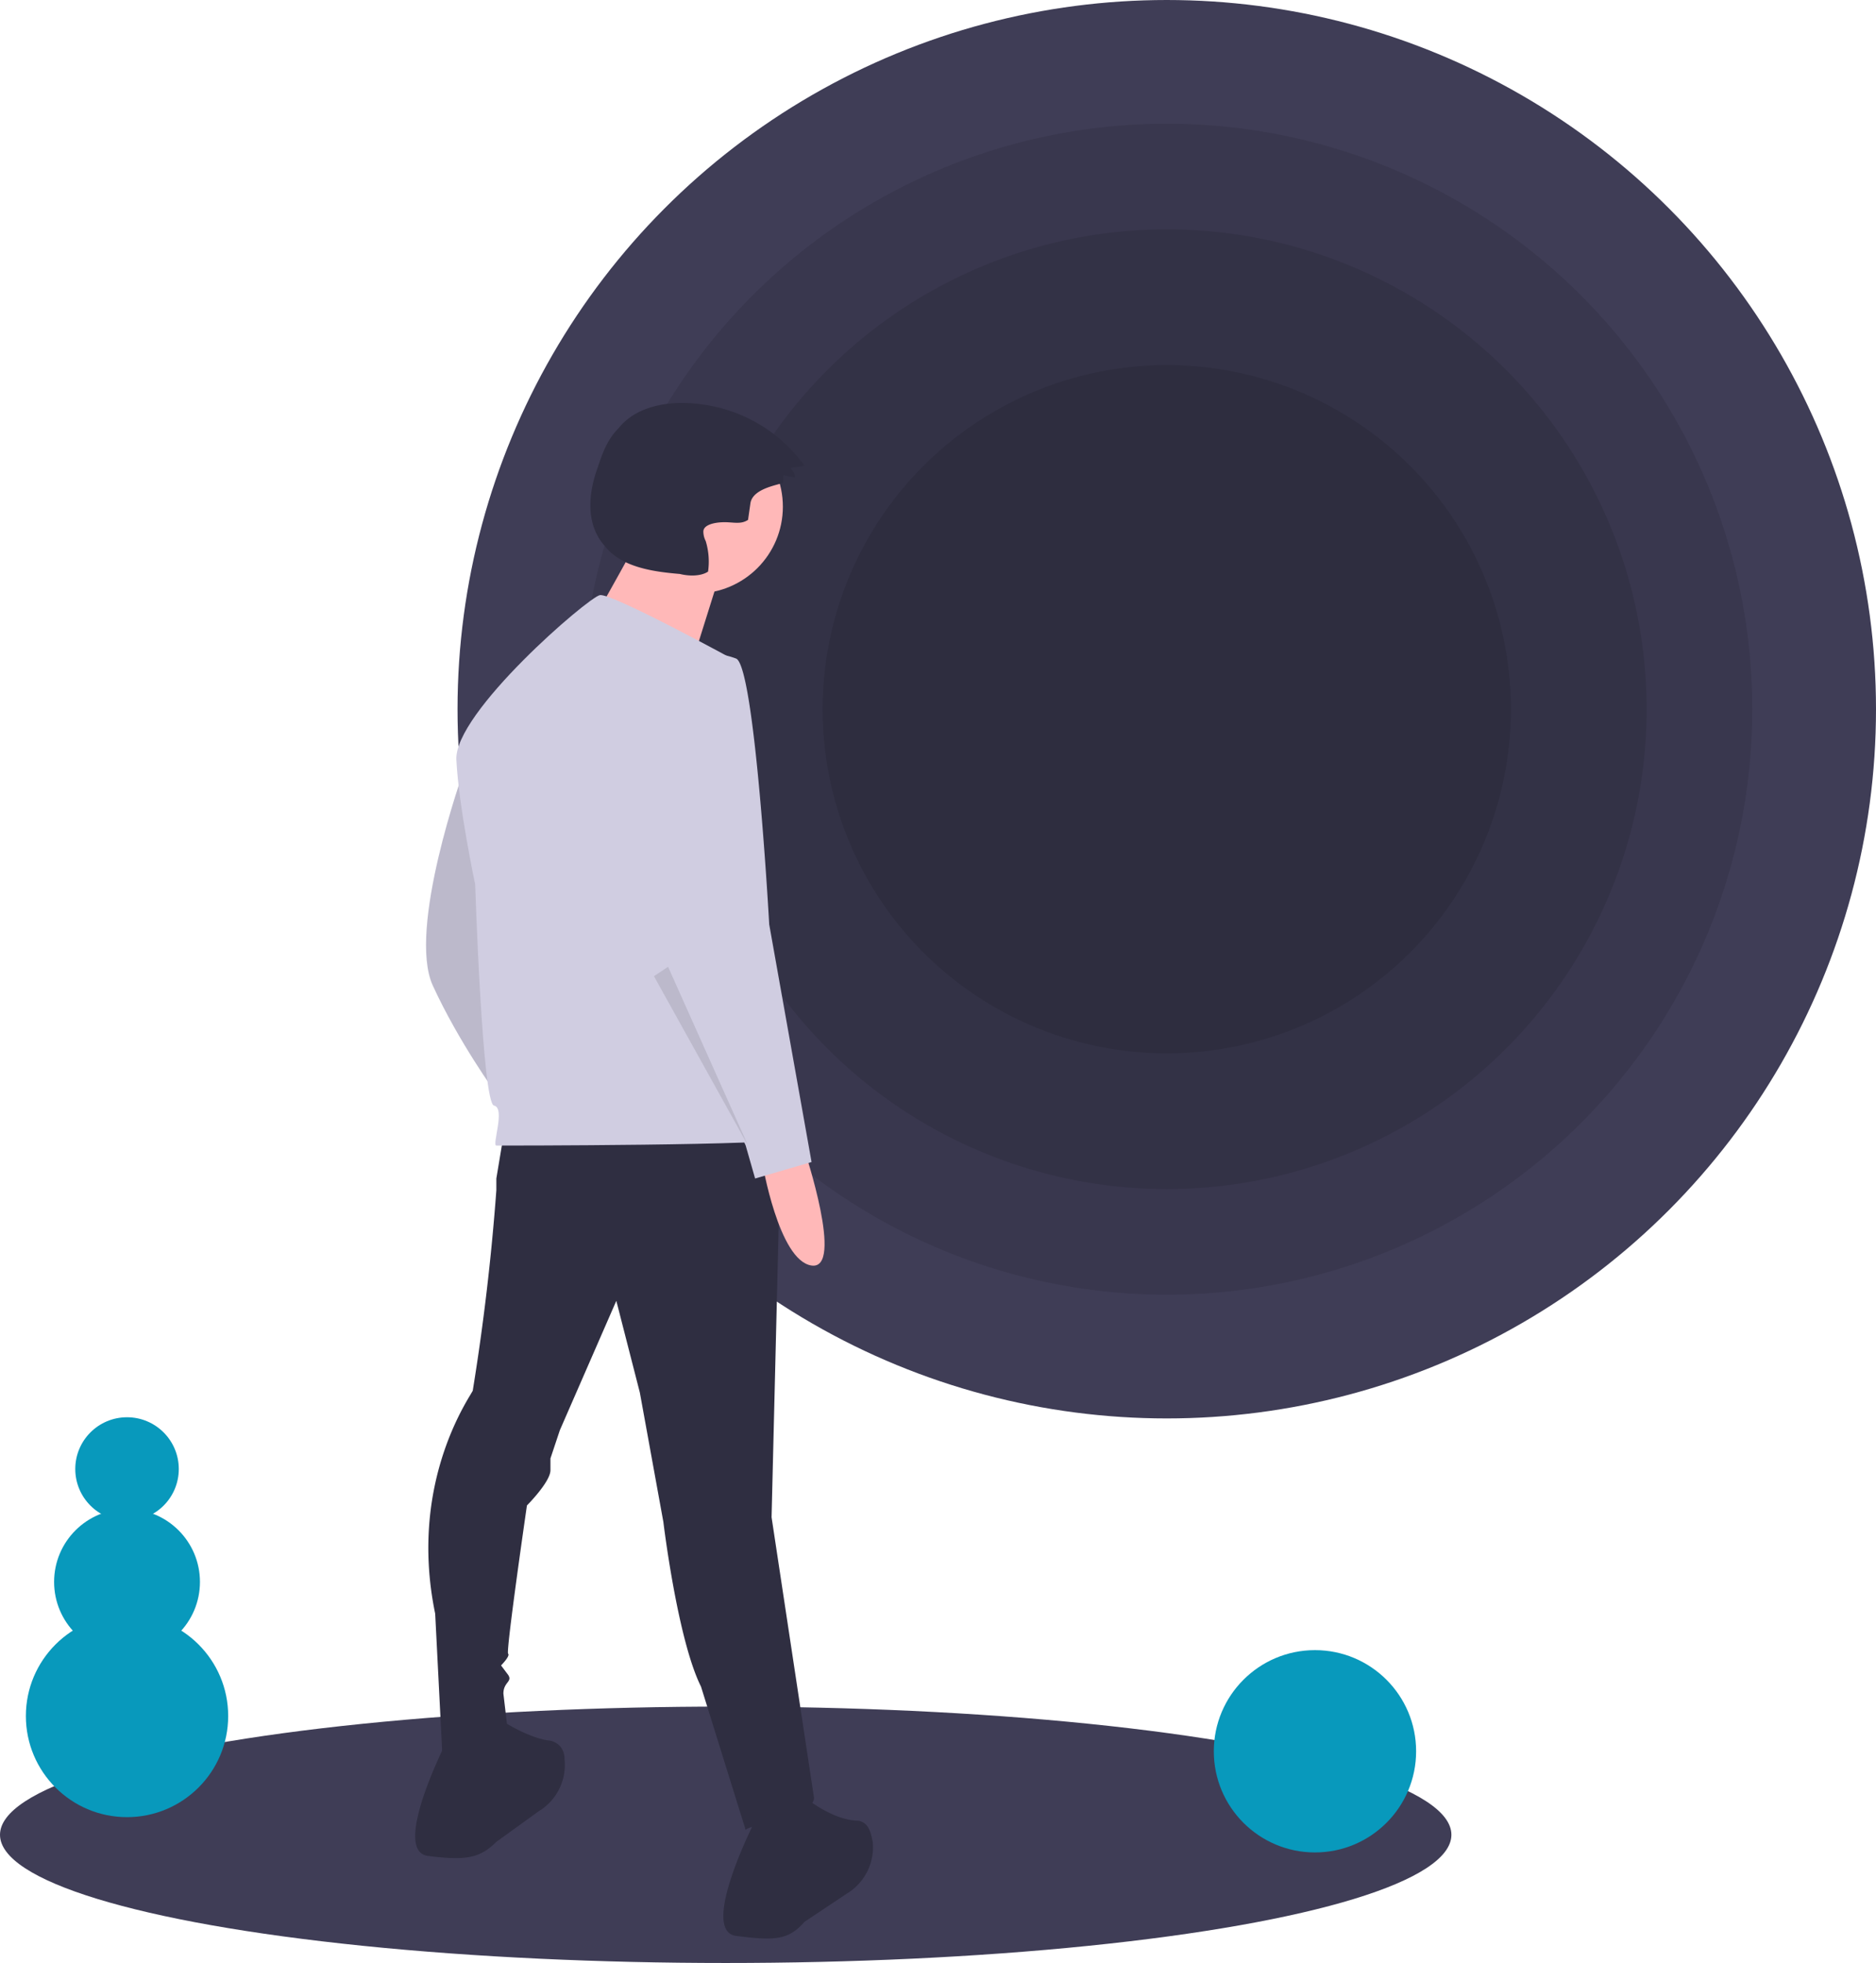 <svg data-name="Layer 1" xmlns="http://www.w3.org/2000/svg" width="797.5" height="834.5"><ellipse cx="308.5" cy="780" rx="308.5" ry="54.5" fill="#3f3d56"/><circle cx="496" cy="301.5" r="301.5" fill="#3f3d56"/><circle cx="496" cy="301.5" r="248.9" opacity=".1"/><circle cx="496" cy="301.5" r="204" opacity=".1"/><circle cx="496" cy="301.5" r="146.3" opacity=".1"/><path d="M197 328s-24 67-13 91 27 46 27 46-6-132-14-137z" fill="#d0cde1"/><path d="M197 328s-24 67-13 91 27 46 27 46-6-132-14-137z" opacity=".1"/><path d="M214 483l-3 18v5a981 981 0 01-10 85c1 0-28 37-16 95l3 59s28 1 28-8l-2-17c0-5 4-5 2-8l-3-4s4-4 3-5 8-63 8-63 10-10 10-15v-5l4-12 24-55 10 39 10 55s6 50 16 70l19 61c0-2 30-6 29-14l-18-119 4-164z" fill="#2f2e41"/><path d="M190 740s-24 47-8 49 22 1 29-6l18-13a23 23 0 0011-22c0-4-2-7-6-8-10-1-23-10-23-10zM321 774s-24 47-8 49 22 2 29-6l18-12a23 23 0 0011-22c-1-5-2-8-6-9-11 0-23-10-23-10z" fill="#2f2e41"/><circle cx="295.9" cy="215.4" r="36.9" fill="#ffb8b8"/><path d="M272 228s-26 48-28 48l47 16 16-51z" fill="#ffb8b8"/><path d="M313 281s-53-29-58-28-62 50-61 70 8 53 8 53 3 93 8 94-1 17 1 17 123 0 124-3-22-203-22-203z" fill="#d0cde1"/><path d="M342 489s17 51 3 49-21-44-21-44z" fill="#ffb8b8"/><path d="M297 278s-32 7-27 50 15 88 15 88l32 71 4 14 24-7-18-101s-6-109-14-113a34 34 0 00-16-2z" fill="#d0cde1"/><path opacity=".1" d="M278 415l40 72-34-76-6 4z"/><path d="M333 205v-3l5 1a6 6 0 00-2-4l6-1a64 64 0 00-43-26c-13-2-28 0-36 10-5 5-7 11-9 17-4 11-5 24 3 33 7 9 20 11 32 12 4 1 9 1 12-1a30 30 0 00-1-13 9 9 0 01-1-4c0-3 5-4 9-4s7 1 10-1l1-7c1-7 14-8 14-9z" fill="#2f2e41"/><circle cx="559" cy="744.5" r="43" fill="#0899bc"/><circle cx="54" cy="729.5" r="43" fill="#0899bc"/><circle cx="54" cy="672.5" r="31" fill="#0899bc"/><circle cx="54" cy="624.5" r="22" fill="#0899bc"/></svg>